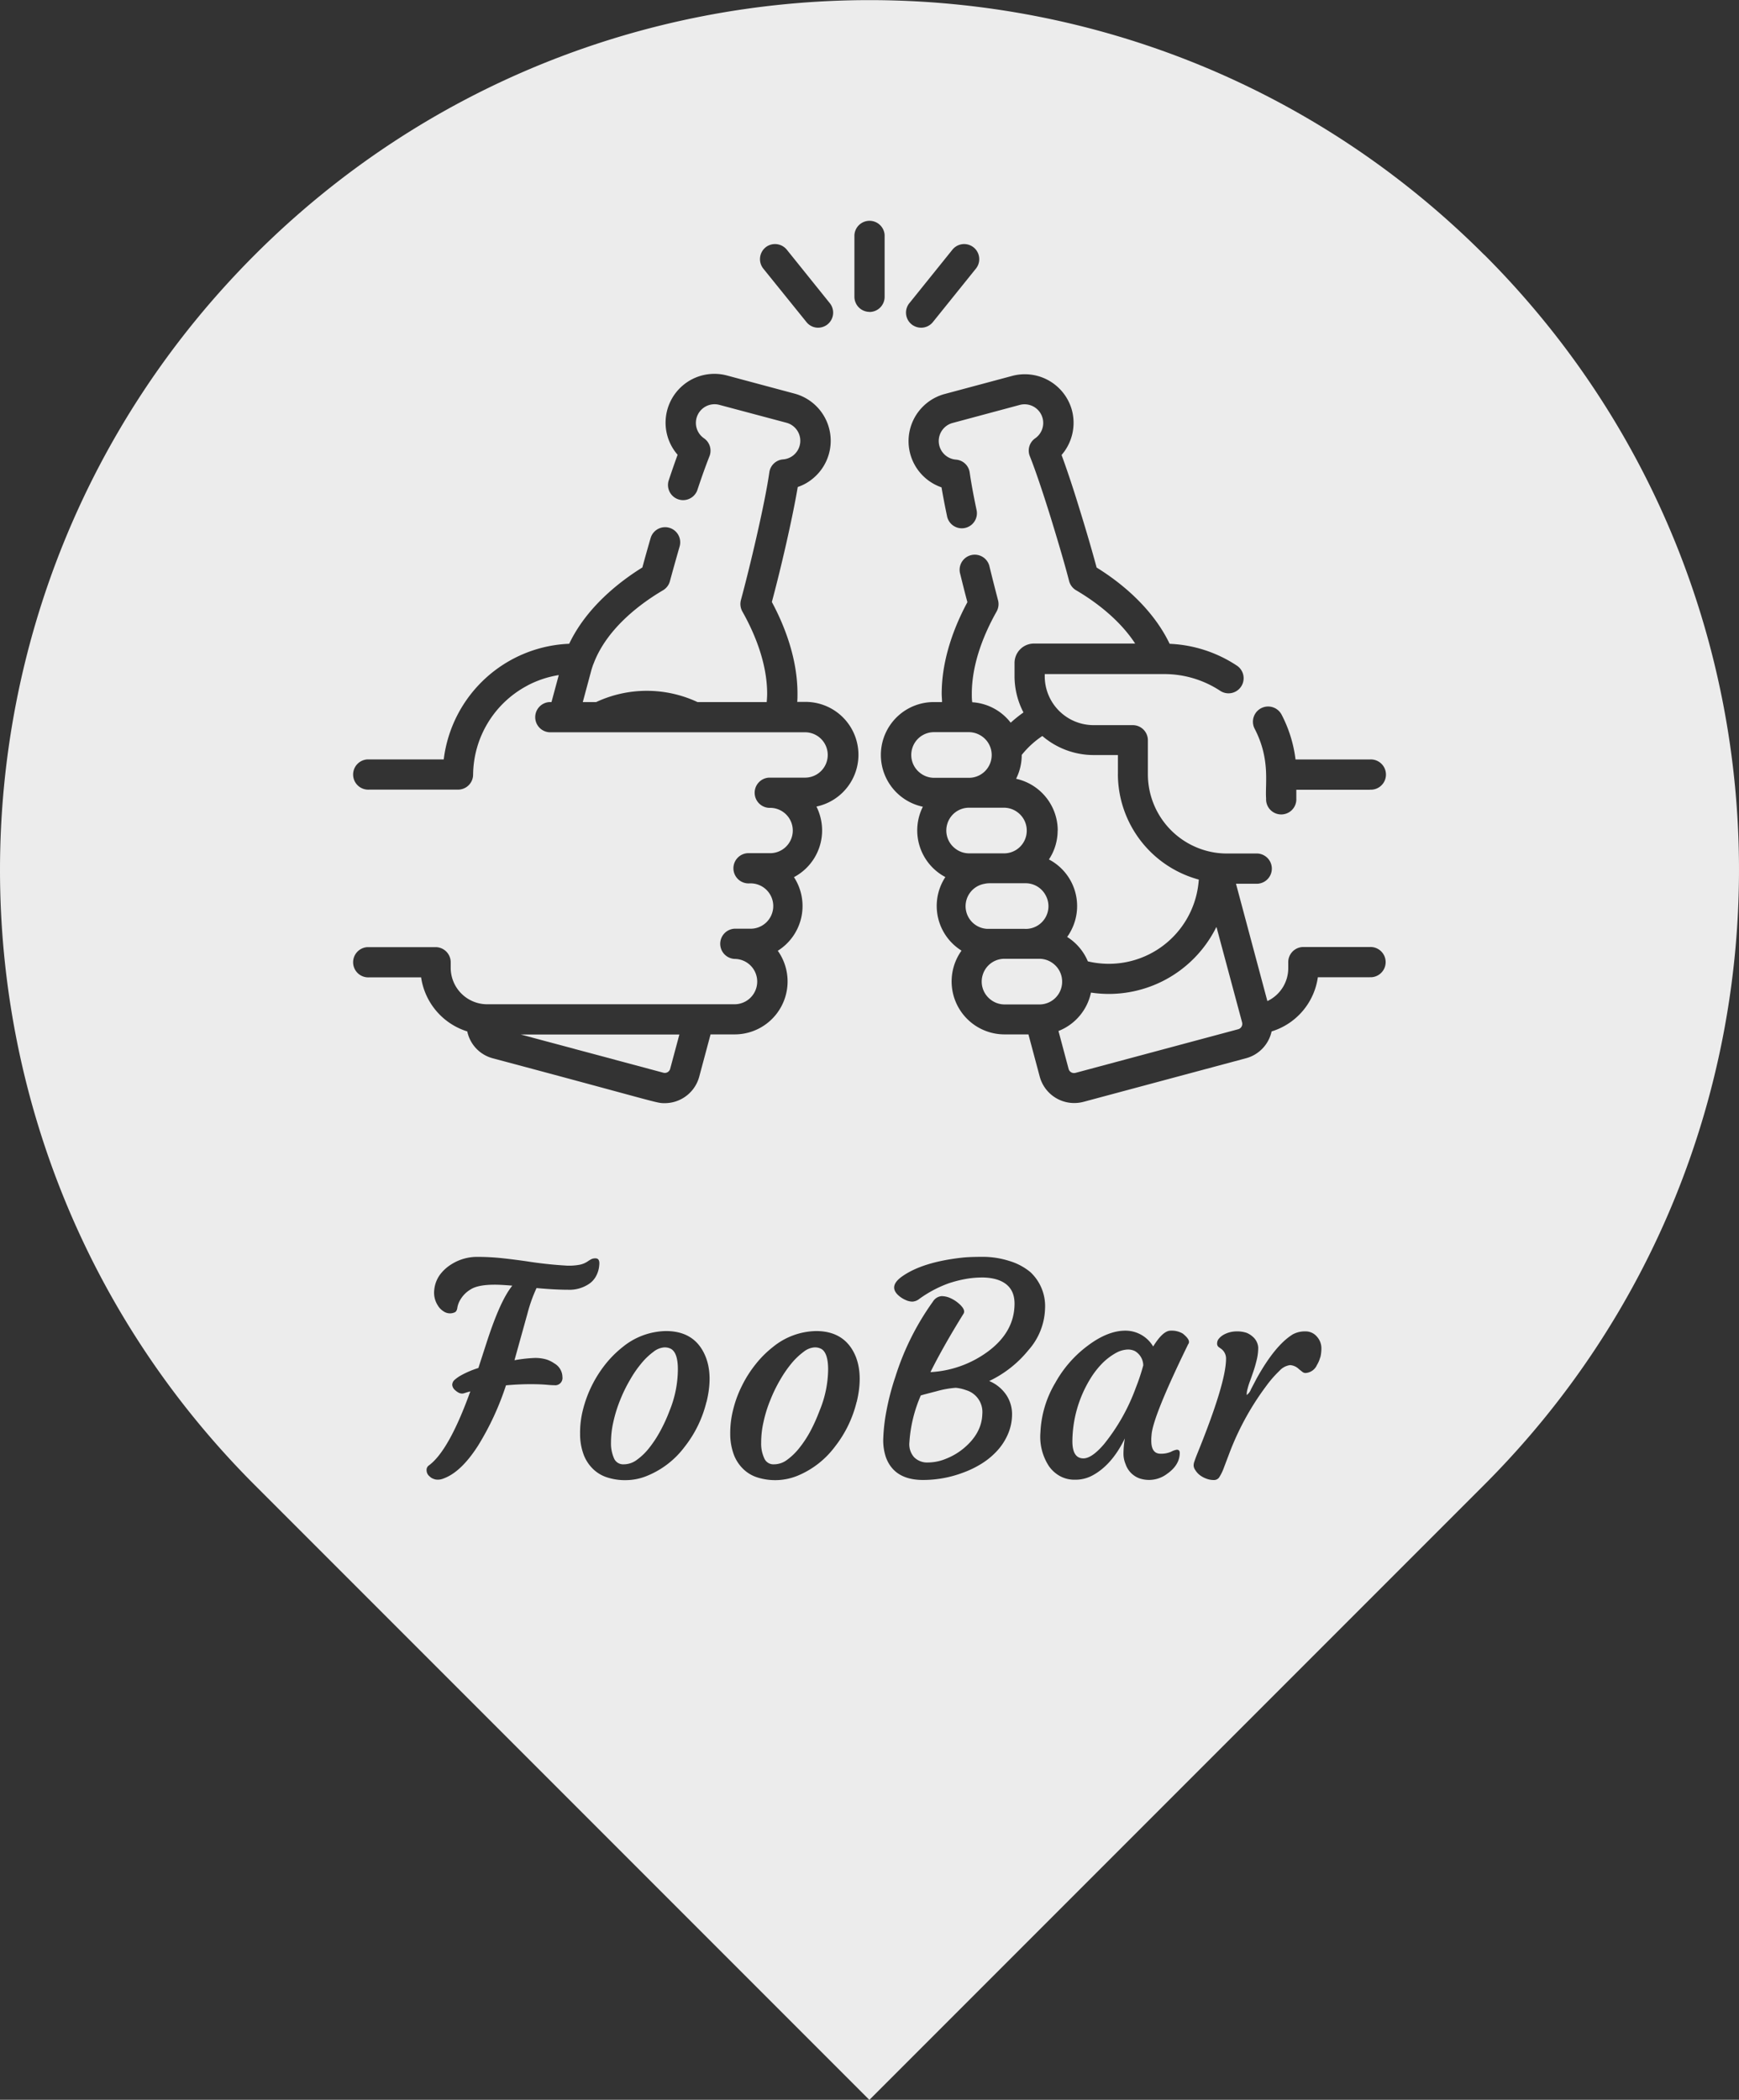 <svg xmlns="http://www.w3.org/2000/svg" viewBox="0 0 398.92 481.52"><rect x="0" y="0" width="398.92" height="481.52" fill="#333333" stroke="none"/><defs><style>.cls-1{fill:#ececec;}</style></defs><g id="Layer_2" data-name="Layer 2"><g id="Layer_1-2" data-name="Layer 1"><g id="Layer_2-2" data-name="Layer 2"><g id="Layer_1-2-2" data-name="Layer 1-2"><path class="cls-1" d="M119.43,237.23h36.42l-2.12,7.89a1.27,1.27,0,0,1-1.55.88Z"/><path class="cls-1" d="M222.29,167.93h-8a5.2,5.2,0,1,0,0,10.4h8a5.2,5.2,0,0,0,0-10.4Zm8.27,17.33h-8a5.2,5.2,0,0,0-.46,10.39h8.46a5.2,5.2,0,0,0,0-10.39Zm4.49,17.32h-8A5.21,5.21,0,1,0,227,213h8a5.2,5.2,0,1,0,.45-10.39H235Zm3.4,17.32h-8a5.2,5.2,0,1,0,0,10.4h8a5.2,5.2,0,0,0,0-10.4Zm18-42.41v-4.34H250.9a18.08,18.08,0,0,1-11.77-4.35,21,21,0,0,0-4.7,4.32h0a12.22,12.22,0,0,1-1.29,5.47,12.11,12.11,0,0,1,7.6,18.46,12.07,12.07,0,0,1,5.09,16.29,10.68,10.68,0,0,1-.91,1.48,12.18,12.18,0,0,1,4.75,5.6A20.68,20.68,0,0,0,274.51,205a21.15,21.15,0,0,0,.49-3.27,25.13,25.13,0,0,1-18.56-24.22Zm28.49,57-5.87-21.86a27.56,27.56,0,0,1-28.74,15,12.15,12.15,0,0,1-7.45,8.79l2.33,8.72a1.27,1.27,0,0,0,1.55.88l37.3-10a1.27,1.27,0,0,0,.87-1.55Zm0,0-5.87-21.86a27.56,27.56,0,0,1-28.74,15,12.15,12.15,0,0,1-7.45,8.79l2.33,8.72a1.27,1.27,0,0,0,1.55.88l37.3-10a1.27,1.27,0,0,0,.87-1.55Zm-28.49-57v-4.34H250.9a18.08,18.08,0,0,1-11.77-4.35,21,21,0,0,0-4.7,4.32h0a12.22,12.22,0,0,1-1.29,5.47,12.11,12.11,0,0,1,7.6,18.46,12.07,12.07,0,0,1,5.09,16.29,10.68,10.68,0,0,1-.91,1.48,12.18,12.18,0,0,1,4.75,5.6A20.68,20.68,0,0,0,274.51,205a21.15,21.15,0,0,0,.49-3.27,25.13,25.13,0,0,1-18.56-24.22Zm-18,42.41h-8a5.2,5.2,0,1,0,0,10.4h8a5.2,5.2,0,0,0,0-10.4Zm-3.4-17.32h-8A5.21,5.21,0,1,0,227,213h8a5.2,5.2,0,1,0,.45-10.39H235Zm-4.49-17.32h-8a5.2,5.2,0,0,0-.46,10.39h8.46a5.2,5.2,0,0,0,0-10.39Zm-8.27-17.33h-8a5.2,5.2,0,1,0,0,10.4h8a5.2,5.2,0,0,0,0-10.4Zm0,0h-8a5.2,5.2,0,1,0,0,10.4h8a5.2,5.2,0,0,0,0-10.4Zm8.27,17.33h-8a5.2,5.2,0,0,0-.46,10.39h8.46a5.2,5.2,0,0,0,0-10.39Zm4.49,17.32h-8A5.21,5.21,0,1,0,227,213h8a5.2,5.2,0,1,0,.45-10.39H235Zm3.4,17.32h-8a5.2,5.2,0,1,0,0,10.4h8a5.2,5.2,0,0,0,0-10.4Zm18-42.41v-4.34H250.9a18.08,18.08,0,0,1-11.77-4.35,21,21,0,0,0-4.7,4.32h0a12.22,12.22,0,0,1-1.29,5.47,12.11,12.11,0,0,1,7.6,18.46,12.07,12.07,0,0,1,5.09,16.29,10.68,10.68,0,0,1-.91,1.48,12.18,12.18,0,0,1,4.75,5.6A20.68,20.68,0,0,0,274.51,205a21.15,21.15,0,0,0,.49-3.27,25.13,25.13,0,0,1-18.56-24.22Zm28.49,57-5.87-21.86a27.56,27.56,0,0,1-28.74,15,12.15,12.15,0,0,1-7.45,8.79l2.33,8.72a1.27,1.27,0,0,0,1.55.88l37.3-10a1.27,1.27,0,0,0,.87-1.55Zm0,0-5.87-21.86a27.56,27.56,0,0,1-28.74,15,12.15,12.15,0,0,1-7.45,8.79l2.33,8.72a1.27,1.27,0,0,0,1.55.88l37.3-10a1.27,1.27,0,0,0,.87-1.55Zm-28.49-57v-4.34H250.9a18.08,18.08,0,0,1-11.77-4.35,21,21,0,0,0-4.7,4.32h0a12.22,12.22,0,0,1-1.29,5.47,12.11,12.11,0,0,1,7.6,18.46,12.07,12.07,0,0,1,5.09,16.29,10.68,10.68,0,0,1-.91,1.48,12.18,12.18,0,0,1,4.75,5.6A20.68,20.68,0,0,0,274.51,205a21.15,21.15,0,0,0,.49-3.27,25.13,25.13,0,0,1-18.56-24.22Zm-18,42.41h-8a5.2,5.2,0,1,0,0,10.4h8a5.2,5.2,0,0,0,0-10.4Zm-3.4-17.32h-8A5.21,5.21,0,1,0,227,213h8a5.2,5.2,0,1,0,.45-10.39H235Zm-4.49-17.32h-8a5.2,5.2,0,0,0-.46,10.39h8.46a5.2,5.2,0,0,0,0-10.39Zm-8.27-17.33h-8a5.2,5.2,0,1,0,0,10.4h8a5.2,5.2,0,0,0,0-10.4Zm0,0h-8a5.2,5.2,0,1,0,0,10.4h8a5.2,5.2,0,0,0,0-10.4Zm8.27,17.33h-8a5.2,5.2,0,0,0-.46,10.39h8.46a5.2,5.2,0,0,0,0-10.39Zm4.49,17.32h-8A5.21,5.21,0,1,0,227,213h8a5.2,5.2,0,1,0,.45-10.39H235Zm3.4,17.32h-8a5.2,5.2,0,1,0,0,10.4h8a5.2,5.2,0,0,0,0-10.4Zm18-42.41v-4.34H250.9a18.08,18.08,0,0,1-11.77-4.35,21,21,0,0,0-4.7,4.32h0a12.22,12.22,0,0,1-1.29,5.47,12.11,12.11,0,0,1,7.6,18.46,12.07,12.07,0,0,1,5.09,16.29,10.68,10.68,0,0,1-.91,1.48,12.18,12.18,0,0,1,4.75,5.6A20.68,20.68,0,0,0,274.51,205a21.15,21.15,0,0,0,.49-3.27,25.13,25.13,0,0,1-18.56-24.22Zm28.49,57-5.87-21.86a27.56,27.56,0,0,1-28.74,15,12.15,12.15,0,0,1-7.45,8.79l2.33,8.72a1.27,1.27,0,0,0,1.55.88l37.3-10a1.27,1.27,0,0,0,.87-1.55Zm0,0-5.87-21.86a27.56,27.56,0,0,1-28.74,15,12.15,12.15,0,0,1-7.45,8.79l2.33,8.72a1.27,1.27,0,0,0,1.55.88l37.3-10a1.27,1.27,0,0,0,.87-1.55Zm-28.49-57v-4.34H250.9a18.08,18.08,0,0,1-11.77-4.35,21,21,0,0,0-4.7,4.32h0a12.22,12.22,0,0,1-1.29,5.47,12.11,12.11,0,0,1,7.6,18.46,12.07,12.07,0,0,1,5.09,16.29,10.68,10.68,0,0,1-.91,1.48,12.18,12.18,0,0,1,4.75,5.6A20.68,20.68,0,0,0,274.51,205a21.15,21.15,0,0,0,.49-3.27,25.13,25.13,0,0,1-18.56-24.22Zm-18,42.41h-8a5.2,5.2,0,1,0,0,10.4h8a5.2,5.2,0,0,0,0-10.4Zm-3.4-17.32h-8A5.21,5.21,0,1,0,227,213h8a5.2,5.2,0,1,0,.45-10.39H235Zm-4.49-17.32h-8a5.2,5.2,0,0,0-.46,10.39h8.46a5.2,5.2,0,0,0,0-10.39Zm-8.27-17.33h-8a5.2,5.2,0,1,0,0,10.4h8a5.2,5.2,0,0,0,0-10.4ZM154,309.38a3.07,3.07,0,0,0-1.65-.39,4.52,4.52,0,0,0-2.44,1,15.4,15.4,0,0,0-2.74,2.61,25.71,25.71,0,0,0-2.64,3.82,33.46,33.46,0,0,0-2.26,4.62,31.15,31.15,0,0,0-1.56,5,21.15,21.15,0,0,0-.55,4.82,8.12,8.12,0,0,0,.71,3.57,2.26,2.26,0,0,0,2.17,1.29,5,5,0,0,0,3-1,13.87,13.87,0,0,0,2.84-2.73,26.36,26.36,0,0,0,2.58-3.93,36.69,36.69,0,0,0,2.12-4.64A25.56,25.56,0,0,0,155.5,314C155.5,311.56,155,310,154,309.38Zm34.46,0a3,3,0,0,0-1.66-.39,4.52,4.52,0,0,0-2.44,1,16.2,16.2,0,0,0-2.75,2.61,27.63,27.63,0,0,0-2.64,3.82,33.4,33.4,0,0,0-2.25,4.62,29.26,29.26,0,0,0-1.56,5,21.15,21.15,0,0,0-.55,4.82,7.83,7.83,0,0,0,.72,3.57,2.25,2.25,0,0,0,2.16,1.29,5,5,0,0,0,3-1,14.35,14.35,0,0,0,2.83-2.73,25.6,25.6,0,0,0,2.58-3.93,38,38,0,0,0,2.12-4.64,25.27,25.27,0,0,0,1.93-9.36q0-3.75-1.47-4.68Zm33.81-141.45h-8a5.2,5.2,0,1,0,0,10.4h8a5.2,5.2,0,0,0,0-10.4Zm8.27,17.33h-8a5.2,5.2,0,0,0-.46,10.39h8.46a5.2,5.2,0,0,0,0-10.39ZM235,202.58h-8A5.21,5.21,0,1,0,227,213h8a5.2,5.2,0,1,0,.45-10.39H235Zm3.4,17.32h-8a5.2,5.2,0,1,0,0,10.4h8a5.2,5.2,0,0,0,0-10.4Zm18-42.41v-4.34h-5.55a18,18,0,0,1-11.77-4.35,21,21,0,0,0-4.7,4.32h0a12.22,12.22,0,0,1-1.29,5.47,12.11,12.11,0,0,1,7.6,18.46,12.07,12.07,0,0,1,5.09,16.29,10.68,10.68,0,0,1-.91,1.48,12.18,12.18,0,0,1,4.75,5.6A20.69,20.69,0,0,0,275,201.71a25.13,25.13,0,0,1-18.56-24.22Zm28.49,57-5.87-21.86a27.56,27.56,0,0,1-28.74,15,12.15,12.15,0,0,1-7.45,8.79l2.33,8.72a1.27,1.27,0,0,0,1.55.88L284,236a1.26,1.26,0,0,0,.89-1.55Zm0,0-5.87-21.86a27.56,27.56,0,0,1-28.74,15,12.15,12.15,0,0,1-7.45,8.79l2.33,8.72a1.27,1.27,0,0,0,1.55.88L284,236a1.26,1.26,0,0,0,.89-1.55Zm-28.49-57v-4.34h-5.55a18,18,0,0,1-11.77-4.35,21,21,0,0,0-4.7,4.32h0a12.22,12.22,0,0,1-1.29,5.47,12.11,12.11,0,0,1,7.6,18.46,12.07,12.07,0,0,1,5.09,16.29,10.68,10.68,0,0,1-.91,1.48,12.18,12.18,0,0,1,4.75,5.6A20.69,20.69,0,0,0,275,201.71a25.13,25.13,0,0,1-18.56-24.22Zm-18,42.41h-8a5.2,5.2,0,1,0,0,10.4h8a5.2,5.2,0,0,0,0-10.4ZM235,202.58h-8A5.21,5.21,0,1,0,227,213h8a5.2,5.2,0,1,0,.45-10.39H235Zm-4.49-17.32h-8a5.2,5.2,0,0,0-.46,10.39h8.46a5.2,5.2,0,0,0,0-10.39Zm-8.27-17.33h-8a5.2,5.2,0,1,0,0,10.4h8a5.2,5.2,0,0,0,0-10.4ZM188.48,309.38a3,3,0,0,0-1.66-.39,4.52,4.52,0,0,0-2.44,1,16.2,16.2,0,0,0-2.75,2.61,27.63,27.63,0,0,0-2.64,3.82,33.4,33.4,0,0,0-2.25,4.62,29.26,29.26,0,0,0-1.56,5,21.15,21.15,0,0,0-.55,4.82,7.83,7.83,0,0,0,.72,3.57,2.25,2.25,0,0,0,2.16,1.29,5,5,0,0,0,3-1,14.35,14.35,0,0,0,2.83-2.73,25.6,25.6,0,0,0,2.58-3.93,38,38,0,0,0,2.12-4.64,25.27,25.27,0,0,0,1.93-9.36C189.94,311.56,189.45,310,188.48,309.38Zm-34.46,0a3.07,3.07,0,0,0-1.65-.39,4.52,4.52,0,0,0-2.44,1,15.4,15.4,0,0,0-2.74,2.61,25.71,25.71,0,0,0-2.64,3.82,33.46,33.46,0,0,0-2.26,4.62,31.15,31.15,0,0,0-1.56,5,21.15,21.15,0,0,0-.55,4.82,8.12,8.12,0,0,0,.71,3.57,2.26,2.26,0,0,0,2.17,1.29,5,5,0,0,0,3-1A13.87,13.87,0,0,0,148.9,332a26.36,26.36,0,0,0,2.58-3.93,36.69,36.69,0,0,0,2.12-4.64,25.38,25.38,0,0,0,1.9-9.42c0-2.44-.5-4-1.5-4.62Zm0,0a3.07,3.07,0,0,0-1.65-.39,4.52,4.52,0,0,0-2.44,1,15.4,15.4,0,0,0-2.74,2.61,25.71,25.71,0,0,0-2.64,3.82,33.46,33.46,0,0,0-2.26,4.62,31.15,31.15,0,0,0-1.56,5,21.15,21.15,0,0,0-.55,4.82,8.12,8.12,0,0,0,.71,3.57,2.26,2.26,0,0,0,2.17,1.29,5,5,0,0,0,3-1A13.87,13.87,0,0,0,148.9,332a26.36,26.36,0,0,0,2.58-3.93,36.69,36.69,0,0,0,2.12-4.64,25.38,25.38,0,0,0,1.9-9.42c0-2.44-.5-4-1.5-4.62Zm34.46,0a3,3,0,0,0-1.66-.39,4.52,4.52,0,0,0-2.44,1,16.2,16.2,0,0,0-2.75,2.61,27.63,27.63,0,0,0-2.64,3.82,33.4,33.4,0,0,0-2.25,4.62,29.26,29.26,0,0,0-1.56,5,21.15,21.15,0,0,0-.55,4.82,7.83,7.83,0,0,0,.72,3.57,2.25,2.25,0,0,0,2.16,1.29,5,5,0,0,0,3-1,14.35,14.35,0,0,0,2.83-2.73,25.6,25.6,0,0,0,2.58-3.93,38,38,0,0,0,2.12-4.64,25.27,25.27,0,0,0,1.93-9.36c0-2.5-.52-4.06-1.49-4.68Zm33.16,9.42a9.79,9.79,0,0,0-2.38-.55A22,22,0,0,0,215,319c-1.83.48-3.09.8-3.77,1a32.1,32.1,0,0,0-2.62,10.77,4.46,4.46,0,0,0,1.09,3.41,4.23,4.23,0,0,0,3.2,1.2,11,11,0,0,0,4.19-.89,14.61,14.61,0,0,0,4-2.38q4.13-3.45,4.25-7.85a5.22,5.22,0,0,0-3.7-5.46Zm.65-150.87h-8a5.2,5.2,0,1,0,0,10.4h8a5.2,5.2,0,0,0,0-10.4Zm8.27,17.33h-8a5.2,5.2,0,0,0-.46,10.39h8.46a5.2,5.2,0,0,0,0-10.39Zm4.49,17.32h-8A5.21,5.21,0,1,0,227,213h8a5.2,5.2,0,1,0,.45-10.39H235Zm3.4,17.32h-8a5.2,5.2,0,1,0,0,10.4h8a5.2,5.2,0,0,0,0-10.4Zm21.91,89.94a3.54,3.54,0,0,0-1.75-.36,6,6,0,0,0-2.73.85,14.08,14.08,0,0,0-3,2.32,19.85,19.85,0,0,0-2.7,3.49A27.82,27.82,0,0,0,246,330.52c0,2.61.85,3.92,2.53,3.92,1.28,0,2.87-1.09,4.73-3.27a45.13,45.13,0,0,0,7.3-12.95,47.81,47.81,0,0,0,1.7-5.11,3.88,3.88,0,0,0-1.9-3.27Zm-3.92-132.35v-4.34h-5.55a18,18,0,0,1-11.77-4.35,21,21,0,0,0-4.7,4.32h0a12.22,12.22,0,0,1-1.29,5.47,12.11,12.11,0,0,1,7.6,18.46,12.07,12.07,0,0,1,5.09,16.29,10.68,10.68,0,0,1-.91,1.48,12.18,12.18,0,0,1,4.75,5.6A20.67,20.67,0,0,0,274.5,205a20.26,20.26,0,0,0,.5-3.29,25.13,25.13,0,0,1-18.56-24.22Zm28.49,57-5.87-21.86a27.56,27.56,0,0,1-28.74,15,12.15,12.15,0,0,1-7.45,8.79l2.33,8.72a1.27,1.27,0,0,0,1.55.88l37.3-10a1.27,1.27,0,0,0,.88-1.55Zm0,0-5.87-21.86a27.56,27.56,0,0,1-28.74,15,12.15,12.15,0,0,1-7.45,8.79l2.33,8.72a1.27,1.27,0,0,0,1.55.88l37.3-10a1.27,1.27,0,0,0,.88-1.55Zm-42.25-44a12,12,0,0,1-2,6.61,12.07,12.07,0,0,1,5.09,16.29,10.68,10.68,0,0,1-.91,1.48,12.18,12.18,0,0,1,4.75,5.6,20.68,20.68,0,0,0,24.88-15.37,21.5,21.5,0,0,0,.51-3.39,25.13,25.13,0,0,1-18.56-24.22v-4.34h-5.55a18,18,0,0,1-11.77-4.35,21,21,0,0,0-4.7,4.32h0a12.22,12.22,0,0,1-1.29,5.47,12.16,12.16,0,0,1,9.55,11.86Zm-4.23,29.45h-8a5.2,5.2,0,1,0,0,10.4h8a5.2,5.2,0,0,0,0-10.4Zm-3.4-6.93a5.2,5.2,0,1,0,.45-10.39h-8.45a5.2,5.2,0,1,0-.69,10.38h8.69Zm-4.49-17.32a5.2,5.2,0,0,0,0-10.39h-8a5.2,5.2,0,0,0-.46,10.39h8.46Zm-3.07-22.52a5.22,5.22,0,0,0-5.2-5.2h-8a5.2,5.2,0,1,0,0,10.4h8a5.22,5.22,0,0,0,5.2-5.24h0Zm32.87,136.71a3.54,3.54,0,0,0-1.75-.36,6,6,0,0,0-2.73.85,14.08,14.08,0,0,0-3,2.32,19.85,19.85,0,0,0-2.7,3.49A27.77,27.77,0,0,0,246,330.52c0,2.61.85,3.92,2.53,3.92,1.28,0,2.87-1.09,4.73-3.27a45.13,45.13,0,0,0,7.3-12.95,47.81,47.81,0,0,0,1.7-5.11,3.88,3.88,0,0,0-1.9-3.27Zm-38.72,9a9.79,9.79,0,0,0-2.38-.55A22.63,22.63,0,0,0,215,319c-1.83.48-3.09.8-3.77,1a32.1,32.1,0,0,0-2.62,10.77,4.46,4.46,0,0,0,1.09,3.41,4.23,4.23,0,0,0,3.2,1.2,11,11,0,0,0,4.19-.89,14.61,14.61,0,0,0,4-2.38q4.13-3.45,4.25-7.85a5.22,5.22,0,0,0-3.7-5.46Zm-33.16-9.42a3,3,0,0,0-1.66-.39,4.52,4.52,0,0,0-2.44,1,16.2,16.2,0,0,0-2.75,2.61A27.63,27.63,0,0,0,179,316.5a33.4,33.4,0,0,0-2.25,4.62,29.26,29.26,0,0,0-1.56,5,21.15,21.15,0,0,0-.55,4.82,7.83,7.83,0,0,0,.72,3.57,2.25,2.25,0,0,0,2.16,1.29,5,5,0,0,0,3-1,14.35,14.35,0,0,0,2.83-2.73,25.6,25.6,0,0,0,2.58-3.93A38,38,0,0,0,188,323.5a25.27,25.27,0,0,0,1.93-9.36c0-2.58-.52-4.14-1.49-4.76Zm-34.46,0a3.07,3.07,0,0,0-1.65-.39,4.52,4.52,0,0,0-2.44,1,15.4,15.4,0,0,0-2.74,2.61,25.71,25.71,0,0,0-2.64,3.82,33.46,33.46,0,0,0-2.26,4.62,31.15,31.15,0,0,0-1.56,5,21.15,21.15,0,0,0-.55,4.82,8.12,8.12,0,0,0,.71,3.57,2.26,2.26,0,0,0,2.17,1.29,5,5,0,0,0,3-1,13.87,13.87,0,0,0,2.84-2.73,26.36,26.36,0,0,0,2.58-3.93,36.69,36.69,0,0,0,2.12-4.64,25.36,25.36,0,0,0,1.9-9.5c0-2.44-.5-4-1.5-4.62Zm186.48-251c-77.89-77.91-204.18-77.91-282.07,0s-77.92,204.18,0,282.09l141,141,141-141C418.42,262.61,418.39,136.31,340.5,58.43ZM208.61,69.52l9.87-12.26a3.46,3.46,0,0,1,5.39,4.34L214,73.86a3.45,3.45,0,0,1-2.69,1.29,3.52,3.52,0,0,1-2.18-.76,3.45,3.45,0,0,1-.54-4.85Zm-33-12.79a3.49,3.49,0,0,1,4.88.53l9.86,12.26a3.46,3.46,0,0,1-.52,4.87h0a3.52,3.52,0,0,1-2.18.76A3.42,3.42,0,0,1,185,73.86l-9.9-12.26a3.48,3.48,0,0,1,.52-4.87Zm-53,254.68a9.34,9.34,0,0,1,2.68.33,6.84,6.84,0,0,1,1.86.91,3.67,3.67,0,0,1,1.87,3.14,1.67,1.67,0,0,1-1.42,1.87,1.48,1.48,0,0,1-.42,0c-.64,0-1.3-.06-2-.12s-1.5-.09-2.44-.11a61.88,61.88,0,0,0-6.67.26,63.79,63.79,0,0,1-6.43,13.87c-2.61,4.06-5.26,6.57-8,7.53a3.23,3.23,0,0,1-1.19.23,2.53,2.53,0,0,1-1.09-.22,2.26,2.26,0,0,1-.82-.54,1.78,1.78,0,0,1-.68-1.37,1.23,1.23,0,0,1,.49-1.11q4.62-3.36,9.54-17l-.71.19-.63.2a1.6,1.6,0,0,1-.61.1,1.66,1.66,0,0,1-.75-.21,3.25,3.25,0,0,1-.72-.51,1.81,1.81,0,0,1-.73-1.28,1.59,1.59,0,0,1,.57-1.16,8.34,8.34,0,0,1,1.43-1,21.37,21.37,0,0,1,4-1.7l1.78-5.5c2.07-6.43,4-10.89,6-13.38-1.8-.15-3.12-.22-4-.22-2.57,0-4.42.35-5.56,1.08a6.69,6.69,0,0,0-2.34,2.33,5.29,5.29,0,0,0-.69,1.75c-.07.62-.26,1-.6,1.17a2.61,2.61,0,0,1-2.65-.27,3.92,3.92,0,0,1-1.24-1.29,5.41,5.41,0,0,1-.82-3.61,7,7,0,0,1,1.32-3.47,9.53,9.53,0,0,1,2.61-2.37,11,11,0,0,1,5.88-1.7,54.27,54.27,0,0,1,5.84.31c1.85.2,3.68.44,5.52.7a92.65,92.65,0,0,0,9.29,1,13.16,13.16,0,0,0,3-.23,5.14,5.14,0,0,0,1.64-.68,8.93,8.93,0,0,1,1-.61,2.18,2.18,0,0,1,.91-.15c.65,0,.94.5.84,1.49a6.18,6.18,0,0,1-.72,2.55,5,5,0,0,1-1.53,1.75,8.07,8.07,0,0,1-4.9,1.41c-2,0-4.4-.13-7.24-.39a34.09,34.09,0,0,0-2.06,5.76l-3,10.79a33.06,33.06,0,0,1,4.66-.52Zm39.44,10.11a26.88,26.88,0,0,1-5,10.27,20.3,20.3,0,0,1-8.58,6.64,12.84,12.84,0,0,1-4.89,1,13.15,13.15,0,0,1-4.27-.62,8.2,8.2,0,0,1-3.26-1.93,9,9,0,0,1-2.17-3.32,13.54,13.54,0,0,1-.81-4.76,21.32,21.32,0,0,1,.67-5.56,27.6,27.6,0,0,1,5.1-10.34,24.41,24.41,0,0,1,4-4,16.11,16.11,0,0,1,9.92-3.66q6.75,0,9.12,5.92,1.69,4.29.19,10.36Zm-1.65-74.61a8.2,8.2,0,0,1-7.91,6.07c-2,0-.86,0-39.41-10.28a8.09,8.09,0,0,1-5.89-6.17,15.31,15.31,0,0,1-10.59-12.4H84.68a3.47,3.47,0,1,1-.37-6.93H99.93a3.47,3.47,0,0,1,3.46,3.46v1.26a8.37,8.37,0,0,0,8.37,8.38H168.5a5.2,5.2,0,0,0,0-10.4,3.47,3.47,0,0,1,0-6.93h3.42a5.2,5.2,0,1,0,.45-10.39h-.45a3.47,3.47,0,1,1-.37-6.93h4.85a5.2,5.2,0,1,0,.45-10.39h-.45a3.47,3.47,0,0,1,0-6.93h8.28a5.2,5.2,0,0,0,0-10.4H126.06a3.47,3.47,0,0,1,0-6.93h.45l1.67-6.19A23.28,23.28,0,0,0,121,157.2l-.13.08a23.36,23.36,0,0,0-12.34,20.37,3.46,3.46,0,0,1-3.47,3.43H84.68a3.47,3.47,0,1,1-.37-6.93h17.48a30.23,30.23,0,0,1,28.78-26.52c4-8.4,11.56-14.26,16.79-17.5.58-2.17,1.27-4.61,1.89-6.74a3.46,3.46,0,0,1,6.65,1.94c-.91,3.17-1.6,5.65-2.22,7.93a3.46,3.46,0,0,1-1.58,2.1c-4.75,2.79-12.8,8.53-15.92,16.8l-.12.28c-.19.55-.38,1.11-.52,1.68L133.69,161h3.07A27.46,27.46,0,0,1,160,161h15.88c.05-.63.1-1.26.1-1.91,0-7.3-3.1-14.28-5.68-18.85a3.51,3.51,0,0,1-.34-2.62c2-7.36,5.48-22,6.52-29.27a3.45,3.45,0,0,1,3.15-3,4.28,4.28,0,0,0,.79-8.4L165,92.84a4.28,4.28,0,0,0-3.52,7.66,3.46,3.46,0,0,1,1.26,4.15c-.79,2-1.73,4.59-2.8,7.82a3.47,3.47,0,0,1-6.58-2.18c.75-2.27,1.45-4.27,2.08-6a11.2,11.2,0,0,1,8.46-18.56,11,11,0,0,1,2.9.39l15.45,4.14a11.2,11.2,0,0,1,4.19,19.5,10.7,10.7,0,0,1-3.44,1.92c-1.27,7.52-4,19.19-5.94,26.37,2.84,5.28,5.88,12.87,5.88,21,0,.64,0,1.28-.06,1.91h1.85a12.13,12.13,0,0,1,2.56,24,12.36,12.36,0,0,1,1.3,5.47,12.13,12.13,0,0,1-6.46,10.72,12.11,12.11,0,0,1-3.52,16.76l-.19.12a12.14,12.14,0,0,1-9.87,19.18H163Zm36.1,74.61a26.88,26.88,0,0,1-5,10.27,20.42,20.42,0,0,1-8.57,6.64,13.58,13.58,0,0,1-9.18.38,8.16,8.16,0,0,1-3.25-1.93,9,9,0,0,1-2.17-3.32,13.74,13.74,0,0,1-.82-4.76,21.77,21.77,0,0,1,.68-5.56,25.65,25.65,0,0,1,2-5.43,26.77,26.77,0,0,1,3.11-4.91,23.66,23.66,0,0,1,4-4,16.1,16.1,0,0,1,9.91-3.66c4.49,0,7.54,2,9.12,5.92q1.66,4.29.19,10.36Zm2.94-250A3.47,3.47,0,0,1,196,68.08V53.92a3.47,3.47,0,0,1,6.93,0V68.08a3.47,3.47,0,0,1-3.47,3.46ZM226.9,316.69a8.82,8.82,0,0,1,4,3.29,8,8,0,0,1,1.26,4.55,11.52,11.52,0,0,1-1,4.48,13.54,13.54,0,0,1-2.42,3.69,17,17,0,0,1-3.52,2.92,22.48,22.48,0,0,1-4.24,2.07,26,26,0,0,1-9.24,1.7q-6.57,0-8.5-5.16a12.16,12.16,0,0,1-.62-4.44,41.27,41.27,0,0,1,.73-6.26,57.74,57.74,0,0,1,2.06-7.85A60.54,60.54,0,0,1,214,298.5a2.6,2.6,0,0,1,2-1.27,5,5,0,0,1,2,.45,7.86,7.86,0,0,1,1.75,1.08c1.27,1.05,1.69,1.9,1.25,2.55q-4.6,7.41-7.56,13.35a24.42,24.42,0,0,0,13.1-4.66q6.19-4.54,6.19-11.06c0-2.94-1.46-4.82-4.39-5.62a12.25,12.25,0,0,0-3.19-.36,21.31,21.31,0,0,0-3.82.37,27.72,27.72,0,0,0-3.81,1,27.34,27.34,0,0,0-6.64,3.54,2.77,2.77,0,0,1-1.57.62,3.75,3.75,0,0,1-1.58-.38,6,6,0,0,1-1.5-.93q-2.55-2.16.73-4.48,4.73-3.33,14-4.32c1.15-.11,2.69-.16,4.62-.16a19.92,19.92,0,0,1,5.93.94,13.64,13.64,0,0,1,4.85,2.56,10.66,10.66,0,0,1,3.37,8.37,15,15,0,0,1-3.83,9.55,25.83,25.83,0,0,1-9,7.07Zm45.7-8.51q-8.22,16.83-8.44,20.94a8.72,8.72,0,0,0-.06,1.25c0,2,.7,3,2.13,3a5.66,5.66,0,0,0,2.43-.46,4.18,4.18,0,0,1,1.28-.46c.47,0,.69.24.69.72,0,1.87-1,3.49-2.94,4.84a6.86,6.86,0,0,1-6.34,1,5.25,5.25,0,0,1-3.14-3.24,6.14,6.14,0,0,1-.49-2.32,21.8,21.8,0,0,1,.32-3.6c-2,4.14-4.55,7-7.56,8.57a8.18,8.18,0,0,1-3.82.91,6.94,6.94,0,0,1-3.51-.83,7.53,7.53,0,0,1-2.55-2.31,12.3,12.3,0,0,1-1.93-7.72,24.24,24.24,0,0,1,3.44-11.41,26.78,26.78,0,0,1,7.52-8.54c3-2.24,5.87-3.37,8.52-3.37a7.39,7.39,0,0,1,6.38,3.63c1.5-2.42,2.82-3.63,4-3.63a5,5,0,0,1,2.81.68c1.21,1,1.66,1.72,1.28,2.37Zm30.25,3.1a6.8,6.8,0,0,1-.75,1.75,3.06,3.06,0,0,1-2.61,1.83,1.17,1.17,0,0,1-.78-.3L298,314a3.2,3.2,0,0,0-2.07-.95,4,4,0,0,0-2.43,1.31,25.53,25.53,0,0,0-2.95,3.37A62.93,62.93,0,0,0,282.11,333l-1.44,3.8a10.68,10.68,0,0,1-1,2,1.42,1.42,0,0,1-1.25.6,4.59,4.59,0,0,1-1.68-.31,5.64,5.64,0,0,1-1.49-.8,4.16,4.16,0,0,1-1-1.09,2.14,2.14,0,0,1-.43-1,2.51,2.51,0,0,1,.18-1.08c.14-.42.33-.94.57-1.55q6.68-16.41,6.68-22a2.76,2.76,0,0,0-1.09-2.23l-.64-.46a1,1,0,0,1-.32-.8,1.69,1.69,0,0,1,.4-1.09,4,4,0,0,1,1.12-.92,6.11,6.11,0,0,1,2.9-.75,6.78,6.78,0,0,1,2.32.32,4.71,4.71,0,0,1,1.43.89,3.57,3.57,0,0,1,1.26,2.48,11.83,11.83,0,0,1-.3,2.65c-.21.9-.45,1.78-.74,2.64s-.57,1.68-.86,2.45a14.9,14.9,0,0,0-.54,1.72,5.07,5.07,0,0,0-.21,1.44,2.79,2.79,0,0,0,1-1.34l1.27-2.42q4.25-7.66,8.31-10.15a5.69,5.69,0,0,1,2.83-.68,3.37,3.37,0,0,1,2.67,1.16,4,4,0,0,1,1.06,2.57,8.49,8.49,0,0,1-.25,2.25Zm11.38-87.17H302.31a15.22,15.22,0,0,1-10.61,12.42,8.17,8.17,0,0,1-5.87,6.15l-37.29,10a8.44,8.44,0,0,1-2.12.27,8.19,8.19,0,0,1-7.91-6.06l-2.59-9.68h-5.49A12.14,12.14,0,0,1,220.57,218a12.07,12.07,0,0,1-3.87-16.62c.05-.09.11-.17.16-.25A12.1,12.1,0,0,1,211.7,185a12.13,12.13,0,0,1,2.55-24h1.85c0-.63-.08-1.27-.08-1.91,0-8.14,3.06-15.73,5.9-21-.55-2-1.13-4.36-1.72-6.74a3.47,3.47,0,0,1,6.74-1.63c.69,2.86,1.42,5.67,2,7.91a3.47,3.47,0,0,1-.33,2.62c-2.58,4.57-5.68,11.55-5.68,18.85,0,.66,0,1.3.1,1.94a12.1,12.1,0,0,1,8.82,4.69,30.14,30.14,0,0,1,2.93-2.35,18,18,0,0,1-2.05-8.35v-3a4.46,4.46,0,0,1,4.44-4.45H260.4c-3.84-5.89-9.85-10.06-13.57-12.23a3.48,3.48,0,0,1-1.58-2.11c-1-3.88-2.61-9.31-4.21-14.52-1.91-6.13-3.56-11-4.79-14.08a3.43,3.43,0,0,1,1.25-4.15,4.28,4.28,0,0,0-3.5-7.65L218.51,97a4.28,4.28,0,0,0,.79,8.4,3.45,3.45,0,0,1,3.15,3c.3,2.11.82,5,1.55,8.46a3.46,3.46,0,1,1-6.72,1.66,1.84,1.84,0,0,1-.05-.25c-.53-2.48-.93-4.66-1.25-6.51a11.2,11.2,0,0,1,.74-21.41h0l15.45-4.14a11.2,11.2,0,0,1,13.73,7.88v0a11.26,11.26,0,0,1-2.38,10.25c1.44,3.89,3,8.71,4.11,12.36,1.47,4.72,2.9,9.62,3.93,13.45,7.81,4.84,13.66,11,16.75,17.49a30.21,30.21,0,0,1,15.42,5,3.46,3.46,0,0,1-3.82,5.78h0a23.3,23.3,0,0,0-12.85-3.84h-27.4v.5a11.21,11.21,0,0,0,11.21,11.21h9a3.47,3.47,0,0,1,3.45,3.46v7.8a18.19,18.19,0,0,0,15.59,18h0a18.26,18.26,0,0,0,2.56.18h7a3.47,3.47,0,0,1,0,6.93h-4.94l7.2,26.91a8.34,8.34,0,0,0,4.79-7.57v-1.26a3.47,3.47,0,0,1,3.35-3.57h15.36a3.47,3.47,0,0,1,.37,6.93h-.37Zm0-43H297.37v2a3.47,3.47,0,0,1-6.93.38,2.41,2.41,0,0,1,0-.38c-.25-3.52,1-9-2.63-16A3.46,3.46,0,0,1,294,163.9a30.2,30.2,0,0,1,3.19,10.26h17.11a3.47,3.47,0,0,1,.37,6.93h-.37ZM279,212.64a27.56,27.56,0,0,1-28.74,15,12.15,12.15,0,0,1-7.45,8.79l2.33,8.72a1.27,1.27,0,0,0,1.55.88L284,236a1.27,1.27,0,0,0,.88-1.54Zm-36.38-22.16a12,12,0,0,1-2,6.61,12.07,12.07,0,0,1,5.09,16.29,10.68,10.68,0,0,1-.91,1.48,12.18,12.18,0,0,1,4.75,5.6,20.68,20.68,0,0,0,24.9-15.34,21.75,21.75,0,0,0,.51-3.41,25.13,25.13,0,0,1-18.56-24.22v-4.34h-5.55a18,18,0,0,1-11.77-4.35,21,21,0,0,0-4.7,4.32h0a12.22,12.22,0,0,1-1.29,5.47,12.16,12.16,0,0,1,9.55,11.86Zm17.68,119.39a3.54,3.54,0,0,0-1.75-.36,6,6,0,0,0-2.73.85,14.08,14.08,0,0,0-3,2.32,19.85,19.85,0,0,0-2.7,3.49A27.81,27.81,0,0,0,246,330.52c0,2.61.85,3.92,2.53,3.92,1.28,0,2.87-1.09,4.73-3.27a45.13,45.13,0,0,0,7.3-12.95,47.81,47.81,0,0,0,1.7-5.11,3.88,3.88,0,0,0-1.9-3.27Zm-21.89-90h-8a5.2,5.2,0,1,0,0,10.4h8a5.2,5.2,0,0,0,0-10.4Zm-3.4-6.93a5.2,5.2,0,1,0,.45-10.39h-8.45A5.21,5.21,0,1,0,227,213h0Zm-4.49-17.32a5.2,5.2,0,0,0,0-10.39h-8a5.2,5.2,0,0,0-.46,10.39h8.46Zm-3.07-22.52a5.22,5.22,0,0,0-5.2-5.2h-8a5.2,5.2,0,1,0,0,10.4h8a5.22,5.22,0,0,0,5.2-5.2ZM221.64,318.8a9.79,9.79,0,0,0-2.38-.55A22,22,0,0,0,215,319c-1.83.48-3.09.8-3.77,1a32.1,32.1,0,0,0-2.62,10.77,4.46,4.46,0,0,0,1.09,3.41,4.23,4.23,0,0,0,3.2,1.2,11,11,0,0,0,4.19-.89,14.61,14.61,0,0,0,4-2.38q4.13-3.45,4.25-7.85A5.22,5.22,0,0,0,221.64,318.8Zm-33.16-9.42a3,3,0,0,0-1.66-.39,4.52,4.52,0,0,0-2.44,1,16.2,16.2,0,0,0-2.75,2.61,27.63,27.63,0,0,0-2.64,3.82,33.4,33.4,0,0,0-2.25,4.62,29.26,29.26,0,0,0-1.56,5,21.15,21.15,0,0,0-.55,4.82,7.83,7.83,0,0,0,.72,3.57,2.25,2.25,0,0,0,2.16,1.29,5,5,0,0,0,3-1,14.35,14.35,0,0,0,2.83-2.73,25.6,25.6,0,0,0,2.58-3.93,38,38,0,0,0,2.12-4.64,25.27,25.27,0,0,0,1.93-9.36c0-2.5-.52-4.06-1.49-4.68Zm-34.46,0a3.07,3.07,0,0,0-1.65-.39,4.52,4.52,0,0,0-2.44,1,15.4,15.4,0,0,0-2.74,2.61,25.71,25.71,0,0,0-2.64,3.82,33.46,33.46,0,0,0-2.26,4.62,31.15,31.15,0,0,0-1.56,5,21.15,21.15,0,0,0-.55,4.82,8.12,8.12,0,0,0,.71,3.57,2.26,2.26,0,0,0,2.17,1.29,5,5,0,0,0,3-1A13.87,13.87,0,0,0,148.9,332a26.36,26.36,0,0,0,2.58-3.93,36.69,36.69,0,0,0,2.12-4.64,25.38,25.38,0,0,0,1.9-9.42c0-2.44-.5-4-1.5-4.62Zm0,0a3.07,3.07,0,0,0-1.65-.39,4.52,4.52,0,0,0-2.44,1,15.4,15.4,0,0,0-2.74,2.61,25.71,25.71,0,0,0-2.64,3.82,33.46,33.46,0,0,0-2.26,4.62,31.15,31.15,0,0,0-1.56,5,21.15,21.15,0,0,0-.55,4.82,8.12,8.12,0,0,0,.71,3.57,2.26,2.26,0,0,0,2.17,1.29,5,5,0,0,0,3-1A13.87,13.87,0,0,0,148.9,332a26.36,26.36,0,0,0,2.58-3.93,36.69,36.69,0,0,0,2.12-4.64,25.38,25.38,0,0,0,1.9-9.42c0-2.44-.5-4-1.5-4.62Zm34.46,0a3,3,0,0,0-1.66-.39,4.52,4.52,0,0,0-2.44,1,16.2,16.2,0,0,0-2.75,2.61,27.63,27.63,0,0,0-2.64,3.82,33.4,33.4,0,0,0-2.25,4.62,29.26,29.26,0,0,0-1.56,5,21.15,21.15,0,0,0-.55,4.82,7.83,7.83,0,0,0,.72,3.57,2.25,2.25,0,0,0,2.16,1.29,5,5,0,0,0,3-1,14.35,14.35,0,0,0,2.83-2.73,25.6,25.6,0,0,0,2.58-3.93,38,38,0,0,0,2.12-4.64,25.27,25.27,0,0,0,1.93-9.36c0-2.5-.52-4.06-1.49-4.68Zm33.16,9.42a9.79,9.79,0,0,0-2.38-.55A22,22,0,0,0,215,319c-1.83.48-3.09.8-3.77,1a32.1,32.1,0,0,0-2.62,10.77,4.46,4.46,0,0,0,1.09,3.41,4.23,4.23,0,0,0,3.2,1.2,11,11,0,0,0,4.19-.89,14.61,14.61,0,0,0,4-2.38q4.13-3.45,4.25-7.85a5.22,5.22,0,0,0-3.7-5.46Zm.65-150.87h-8a5.2,5.2,0,1,0,0,10.4h8a5.2,5.2,0,0,0,0-10.4Zm8.27,17.33h-8a5.2,5.2,0,0,0-.46,10.39h8.46a5.2,5.2,0,0,0,0-10.39Zm4.49,17.32h-8A5.21,5.21,0,1,0,227,213h8a5.2,5.2,0,1,0,.45-10.39H235Zm3.4,17.32h-8a5.2,5.2,0,1,0,0,10.4h8a5.2,5.2,0,0,0,0-10.4Zm18-42.41v-4.34H250.9a18.08,18.08,0,0,1-11.77-4.35,21,21,0,0,0-4.7,4.32h0a12.22,12.22,0,0,1-1.29,5.47,12.11,12.11,0,0,1,7.6,18.46,12.07,12.07,0,0,1,5.09,16.29,10.68,10.68,0,0,1-.91,1.48,12.18,12.18,0,0,1,4.75,5.6A20.68,20.68,0,0,0,274.51,205a21.15,21.15,0,0,0,.49-3.27,25.13,25.13,0,0,1-18.56-24.22Zm28.49,57-5.87-21.86a27.56,27.56,0,0,1-28.74,15,12.15,12.15,0,0,1-7.45,8.79l2.33,8.72a1.27,1.27,0,0,0,1.55.88l37.3-10a1.27,1.27,0,0,0,.87-1.55Zm0,0-5.87-21.86a27.56,27.56,0,0,1-28.74,15,12.15,12.15,0,0,1-7.45,8.79l2.33,8.72a1.27,1.27,0,0,0,1.55.88l37.3-10a1.27,1.27,0,0,0,.87-1.55Zm-28.49-57v-4.34H250.9a18.08,18.08,0,0,1-11.77-4.35,21,21,0,0,0-4.7,4.32h0a12.22,12.22,0,0,1-1.29,5.47,12.11,12.11,0,0,1,7.6,18.46,12.07,12.07,0,0,1,5.09,16.29,10.68,10.68,0,0,1-.91,1.48,12.18,12.18,0,0,1,4.75,5.6A20.68,20.68,0,0,0,274.51,205a21.15,21.15,0,0,0,.49-3.27,25.13,25.13,0,0,1-18.56-24.22Zm-18,42.41h-8a5.2,5.2,0,1,0,0,10.4h8a5.2,5.2,0,0,0,0-10.4Zm-3.4-17.32h-8A5.21,5.21,0,1,0,227,213h8a5.2,5.2,0,1,0,.45-10.39H235Zm-4.49-17.32h-8a5.2,5.2,0,0,0-.46,10.39h8.46a5.2,5.2,0,0,0,0-10.39Zm-8.27-17.33h-8a5.2,5.2,0,1,0,0,10.4h8a5.2,5.2,0,0,0,0-10.4Zm-.65,150.87a9.79,9.79,0,0,0-2.38-.55A22,22,0,0,0,215,319c-1.83.48-3.09.8-3.77,1a32.1,32.1,0,0,0-2.62,10.77,4.46,4.46,0,0,0,1.09,3.41,4.23,4.23,0,0,0,3.2,1.2,11,11,0,0,0,4.19-.89,14.61,14.61,0,0,0,4-2.38q4.13-3.45,4.25-7.85a5.22,5.22,0,0,0-3.7-5.46Zm-33.16-9.42a3,3,0,0,0-1.66-.39,4.52,4.52,0,0,0-2.44,1,16.2,16.2,0,0,0-2.75,2.61,27.63,27.63,0,0,0-2.64,3.82,33.4,33.4,0,0,0-2.25,4.62,29.26,29.26,0,0,0-1.56,5,21.15,21.15,0,0,0-.55,4.82,7.83,7.83,0,0,0,.72,3.57,2.25,2.25,0,0,0,2.16,1.29,5,5,0,0,0,3-1,14.35,14.35,0,0,0,2.83-2.73,25.6,25.6,0,0,0,2.58-3.93,38,38,0,0,0,2.12-4.64,25.27,25.27,0,0,0,1.93-9.36c0-2.5-.52-4.06-1.49-4.68Zm-34.46,0a3.07,3.07,0,0,0-1.65-.39,4.52,4.52,0,0,0-2.44,1,15.4,15.4,0,0,0-2.74,2.61,25.71,25.71,0,0,0-2.64,3.82,33.46,33.46,0,0,0-2.26,4.62,31.15,31.15,0,0,0-1.56,5,21.15,21.15,0,0,0-.55,4.82,8.12,8.12,0,0,0,.71,3.57,2.26,2.26,0,0,0,2.17,1.29,5,5,0,0,0,3-1A13.87,13.87,0,0,0,148.9,332a26.36,26.36,0,0,0,2.58-3.93,36.69,36.69,0,0,0,2.12-4.64,25.38,25.38,0,0,0,1.9-9.42c0-2.44-.5-4-1.5-4.62Zm0,0a3.07,3.07,0,0,0-1.65-.39,4.52,4.52,0,0,0-2.44,1,15.4,15.4,0,0,0-2.74,2.61,25.71,25.71,0,0,0-2.64,3.82,33.46,33.46,0,0,0-2.26,4.62,31.15,31.15,0,0,0-1.56,5,21.15,21.15,0,0,0-.55,4.82,8.12,8.12,0,0,0,.71,3.57,2.26,2.26,0,0,0,2.17,1.29,5,5,0,0,0,3-1A13.87,13.87,0,0,0,148.9,332a26.36,26.36,0,0,0,2.58-3.93,36.69,36.69,0,0,0,2.12-4.64,25.38,25.38,0,0,0,1.9-9.42c0-2.44-.5-4-1.5-4.62Zm68.27-141.45h-8a5.2,5.2,0,1,0,0,10.4h8a5.2,5.2,0,0,0,0-10.4Zm8.27,17.33h-8a5.2,5.2,0,0,0-.46,10.39h8.46a5.2,5.2,0,0,0,0-10.39Zm4.49,17.32h-8A5.21,5.21,0,1,0,227,213h8a5.2,5.2,0,1,0,.45-10.39H235Zm3.4,17.32h-8a5.2,5.2,0,1,0,0,10.4h8a5.2,5.2,0,0,0,0-10.4Zm18-42.41v-4.34H250.9a18.08,18.08,0,0,1-11.77-4.35,21,21,0,0,0-4.7,4.32h0a12.22,12.22,0,0,1-1.29,5.47,12.11,12.11,0,0,1,7.6,18.46,12.07,12.07,0,0,1,5.09,16.29,10.68,10.68,0,0,1-.91,1.48,12.18,12.18,0,0,1,4.75,5.6A20.68,20.68,0,0,0,274.51,205a21.15,21.15,0,0,0,.49-3.27,25.13,25.13,0,0,1-18.56-24.22Zm28.49,57-5.87-21.86a27.56,27.56,0,0,1-28.74,15,12.15,12.15,0,0,1-7.45,8.79l2.33,8.72a1.27,1.27,0,0,0,1.55.88l37.3-10a1.27,1.27,0,0,0,.87-1.55Zm0,0-5.87-21.86a27.56,27.56,0,0,1-28.74,15,12.15,12.15,0,0,1-7.45,8.79l2.33,8.72a1.27,1.27,0,0,0,1.55.88l37.3-10a1.27,1.27,0,0,0,.87-1.55Zm-28.49-57v-4.34H250.9a18.08,18.08,0,0,1-11.77-4.35,21,21,0,0,0-4.7,4.32h0a12.22,12.22,0,0,1-1.29,5.47,12.11,12.11,0,0,1,7.6,18.46,12.07,12.07,0,0,1,5.09,16.29,10.68,10.68,0,0,1-.91,1.48,12.18,12.18,0,0,1,4.75,5.6A20.68,20.68,0,0,0,274.51,205a21.15,21.15,0,0,0,.49-3.27,25.13,25.13,0,0,1-18.56-24.22Zm-18,42.41h-8a5.2,5.2,0,1,0,0,10.4h8a5.2,5.2,0,0,0,0-10.4Zm-3.4-17.32h-8A5.21,5.21,0,1,0,227,213h8a5.2,5.2,0,1,0,.45-10.39H235Zm-4.49-17.32h-8a5.2,5.2,0,0,0-.46,10.39h8.46a5.2,5.2,0,0,0,0-10.39Zm-8.27-17.33h-8a5.2,5.2,0,1,0,0,10.4h8a5.2,5.2,0,0,0,0-10.4ZM154,309.38a3.07,3.07,0,0,0-1.65-.39,4.52,4.52,0,0,0-2.44,1,15.4,15.4,0,0,0-2.74,2.61,25.71,25.71,0,0,0-2.64,3.82,33.46,33.46,0,0,0-2.26,4.62,31.15,31.15,0,0,0-1.56,5,21.15,21.15,0,0,0-.55,4.82,8.12,8.12,0,0,0,.71,3.57,2.26,2.26,0,0,0,2.17,1.29,5,5,0,0,0,3-1,13.87,13.87,0,0,0,2.84-2.73,26.36,26.36,0,0,0,2.58-3.93,36.69,36.69,0,0,0,2.12-4.64A25.56,25.56,0,0,0,155.5,314C155.5,311.56,155,310,154,309.38Zm68.27-141.45h-8a5.2,5.2,0,1,0,0,10.4h8a5.2,5.2,0,0,0,0-10.4Zm8.27,17.33h-8a5.2,5.2,0,0,0-.46,10.39h8.46a5.2,5.2,0,0,0,0-10.39ZM235,202.58h-8A5.21,5.21,0,1,0,227,213h8a5.2,5.2,0,1,0,.45-10.39H235Zm3.4,17.32h-8a5.2,5.2,0,1,0,0,10.4h8a5.2,5.2,0,0,0,0-10.4Zm18-42.41v-4.34h-5.55a18,18,0,0,1-11.77-4.35,21,21,0,0,0-4.7,4.32h0a12.22,12.22,0,0,1-1.29,5.47,12.11,12.11,0,0,1,7.6,18.46,12.07,12.07,0,0,1,5.09,16.29,10.68,10.68,0,0,1-.91,1.48,12.18,12.18,0,0,1,4.75,5.6A20.69,20.69,0,0,0,275,201.71a25.13,25.13,0,0,1-18.56-24.22Zm28.49,57-5.87-21.86a27.56,27.56,0,0,1-28.74,15,12.15,12.15,0,0,1-7.45,8.79l2.33,8.72a1.27,1.27,0,0,0,1.55.88L284,236a1.26,1.26,0,0,0,.89-1.55Zm0,0-5.87-21.86a27.56,27.56,0,0,1-28.74,15,12.15,12.15,0,0,1-7.45,8.79l2.33,8.72a1.27,1.27,0,0,0,1.55.88L284,236a1.26,1.26,0,0,0,.89-1.55Zm-28.49-57v-4.34h-5.55a18,18,0,0,1-11.77-4.35,21,21,0,0,0-4.7,4.32h0a12.22,12.22,0,0,1-1.29,5.47,12.11,12.11,0,0,1,7.6,18.46,12.07,12.07,0,0,1,5.09,16.29,10.68,10.68,0,0,1-.91,1.48,12.18,12.18,0,0,1,4.75,5.6A20.69,20.69,0,0,0,275,201.71a25.13,25.13,0,0,1-18.56-24.22Zm-18,42.41h-8a5.2,5.2,0,1,0,0,10.4h8a5.2,5.2,0,0,0,0-10.4ZM235,202.58h-8A5.21,5.21,0,1,0,227,213h8a5.2,5.2,0,1,0,.45-10.39H235Zm-4.49-17.32h-8a5.2,5.2,0,0,0-.46,10.39h8.46a5.2,5.2,0,0,0,0-10.39Zm-8.27-17.33h-8a5.2,5.2,0,1,0,0,10.4h8a5.2,5.2,0,0,0,0-10.4Zm0,0h-8a5.2,5.2,0,1,0,0,10.4h8a5.2,5.2,0,0,0,0-10.4Zm8.27,17.33h-8a5.2,5.2,0,0,0-.46,10.39h8.46a5.2,5.2,0,0,0,0-10.39ZM235,202.58h-8A5.21,5.21,0,1,0,227,213h8a5.2,5.2,0,1,0,.45-10.39H235Zm3.4,17.32h-8a5.2,5.2,0,1,0,0,10.4h8a5.2,5.2,0,0,0,0-10.4Zm18-42.41v-4.34h-5.55a18,18,0,0,1-11.77-4.35,21,21,0,0,0-4.7,4.32h0a12.22,12.22,0,0,1-1.29,5.47,12.11,12.11,0,0,1,7.6,18.46,12.07,12.07,0,0,1,5.09,16.29,10.68,10.68,0,0,1-.91,1.48,12.18,12.18,0,0,1,4.75,5.6A20.69,20.69,0,0,0,275,201.71a25.13,25.13,0,0,1-18.56-24.22Zm28.49,57-5.87-21.86a27.56,27.56,0,0,1-28.74,15,12.15,12.15,0,0,1-7.45,8.79l2.33,8.72a1.27,1.27,0,0,0,1.55.88L284,236a1.26,1.26,0,0,0,.89-1.55Zm0,0-5.87-21.86a27.56,27.56,0,0,1-28.74,15,12.15,12.15,0,0,1-7.45,8.79l2.33,8.72a1.27,1.27,0,0,0,1.55.88L284,236a1.26,1.26,0,0,0,.89-1.55Zm-28.49-57v-4.34h-5.55a18,18,0,0,1-11.77-4.35,21,21,0,0,0-4.7,4.32h0a12.22,12.22,0,0,1-1.29,5.47,12.11,12.11,0,0,1,7.6,18.46,12.07,12.07,0,0,1,5.09,16.29,10.68,10.68,0,0,1-.91,1.48,12.18,12.18,0,0,1,4.75,5.6A20.69,20.69,0,0,0,275,201.71a25.13,25.13,0,0,1-18.56-24.22Zm-18,42.41h-8a5.2,5.2,0,1,0,0,10.4h8a5.2,5.2,0,0,0,0-10.4ZM235,202.58h-8A5.21,5.21,0,1,0,227,213h8a5.2,5.2,0,1,0,.45-10.39H235Zm-4.49-17.32h-8a5.2,5.2,0,0,0-.46,10.39h8.46a5.2,5.2,0,0,0,0-10.39Zm-8.27-17.33h-8a5.2,5.2,0,1,0,0,10.4h8a5.2,5.2,0,0,0,0-10.4Zm0,0h-8a5.2,5.2,0,1,0,0,10.4h8a5.2,5.2,0,0,0,0-10.4Zm8.27,17.33h-8a5.2,5.2,0,0,0-.46,10.39h8.46a5.2,5.2,0,0,0,0-10.39ZM235,202.58h-8A5.21,5.21,0,1,0,227,213h8a5.2,5.2,0,1,0,.45-10.39H235Zm3.4,17.32h-8a5.2,5.2,0,1,0,0,10.4h8a5.2,5.2,0,0,0,0-10.4Zm18-42.41v-4.34h-5.55a18,18,0,0,1-11.77-4.35,21,21,0,0,0-4.7,4.32h0a12.22,12.22,0,0,1-1.29,5.47,12.11,12.11,0,0,1,7.6,18.46,12.07,12.07,0,0,1,5.09,16.29,10.68,10.68,0,0,1-.91,1.48,12.18,12.18,0,0,1,4.75,5.6A20.69,20.69,0,0,0,275,201.71a25.13,25.13,0,0,1-18.56-24.22Zm28.49,57-5.87-21.86a27.56,27.56,0,0,1-28.74,15,12.15,12.15,0,0,1-7.45,8.79l2.33,8.72a1.27,1.27,0,0,0,1.55.88L284,236a1.26,1.26,0,0,0,.89-1.55Zm0,0-5.87-21.86a27.56,27.56,0,0,1-28.74,15,12.15,12.15,0,0,1-7.45,8.79l2.33,8.72a1.27,1.27,0,0,0,1.55.88L284,236a1.26,1.26,0,0,0,.89-1.55Zm-28.49-57v-4.34h-5.55a18,18,0,0,1-11.77-4.35,21,21,0,0,0-4.7,4.32h0a12.22,12.22,0,0,1-1.29,5.47,12.11,12.11,0,0,1,7.6,18.46,12.07,12.07,0,0,1,5.09,16.29,10.68,10.68,0,0,1-.91,1.48,12.18,12.18,0,0,1,4.75,5.6A20.69,20.69,0,0,0,275,201.71a25.13,25.13,0,0,1-18.56-24.22Zm-18,42.41h-8a5.2,5.2,0,1,0,0,10.4h8a5.2,5.2,0,0,0,0-10.4ZM235,202.58h-8A5.21,5.21,0,1,0,227,213h8a5.2,5.2,0,1,0,.45-10.39H235Zm-4.49-17.32h-8a5.2,5.2,0,0,0-.46,10.39h8.46a5.2,5.2,0,0,0,0-10.39Zm-8.27-17.33h-8a5.2,5.2,0,1,0,0,10.4h8a5.2,5.2,0,0,0,0-10.4Z"/></g></g></g></g></svg>